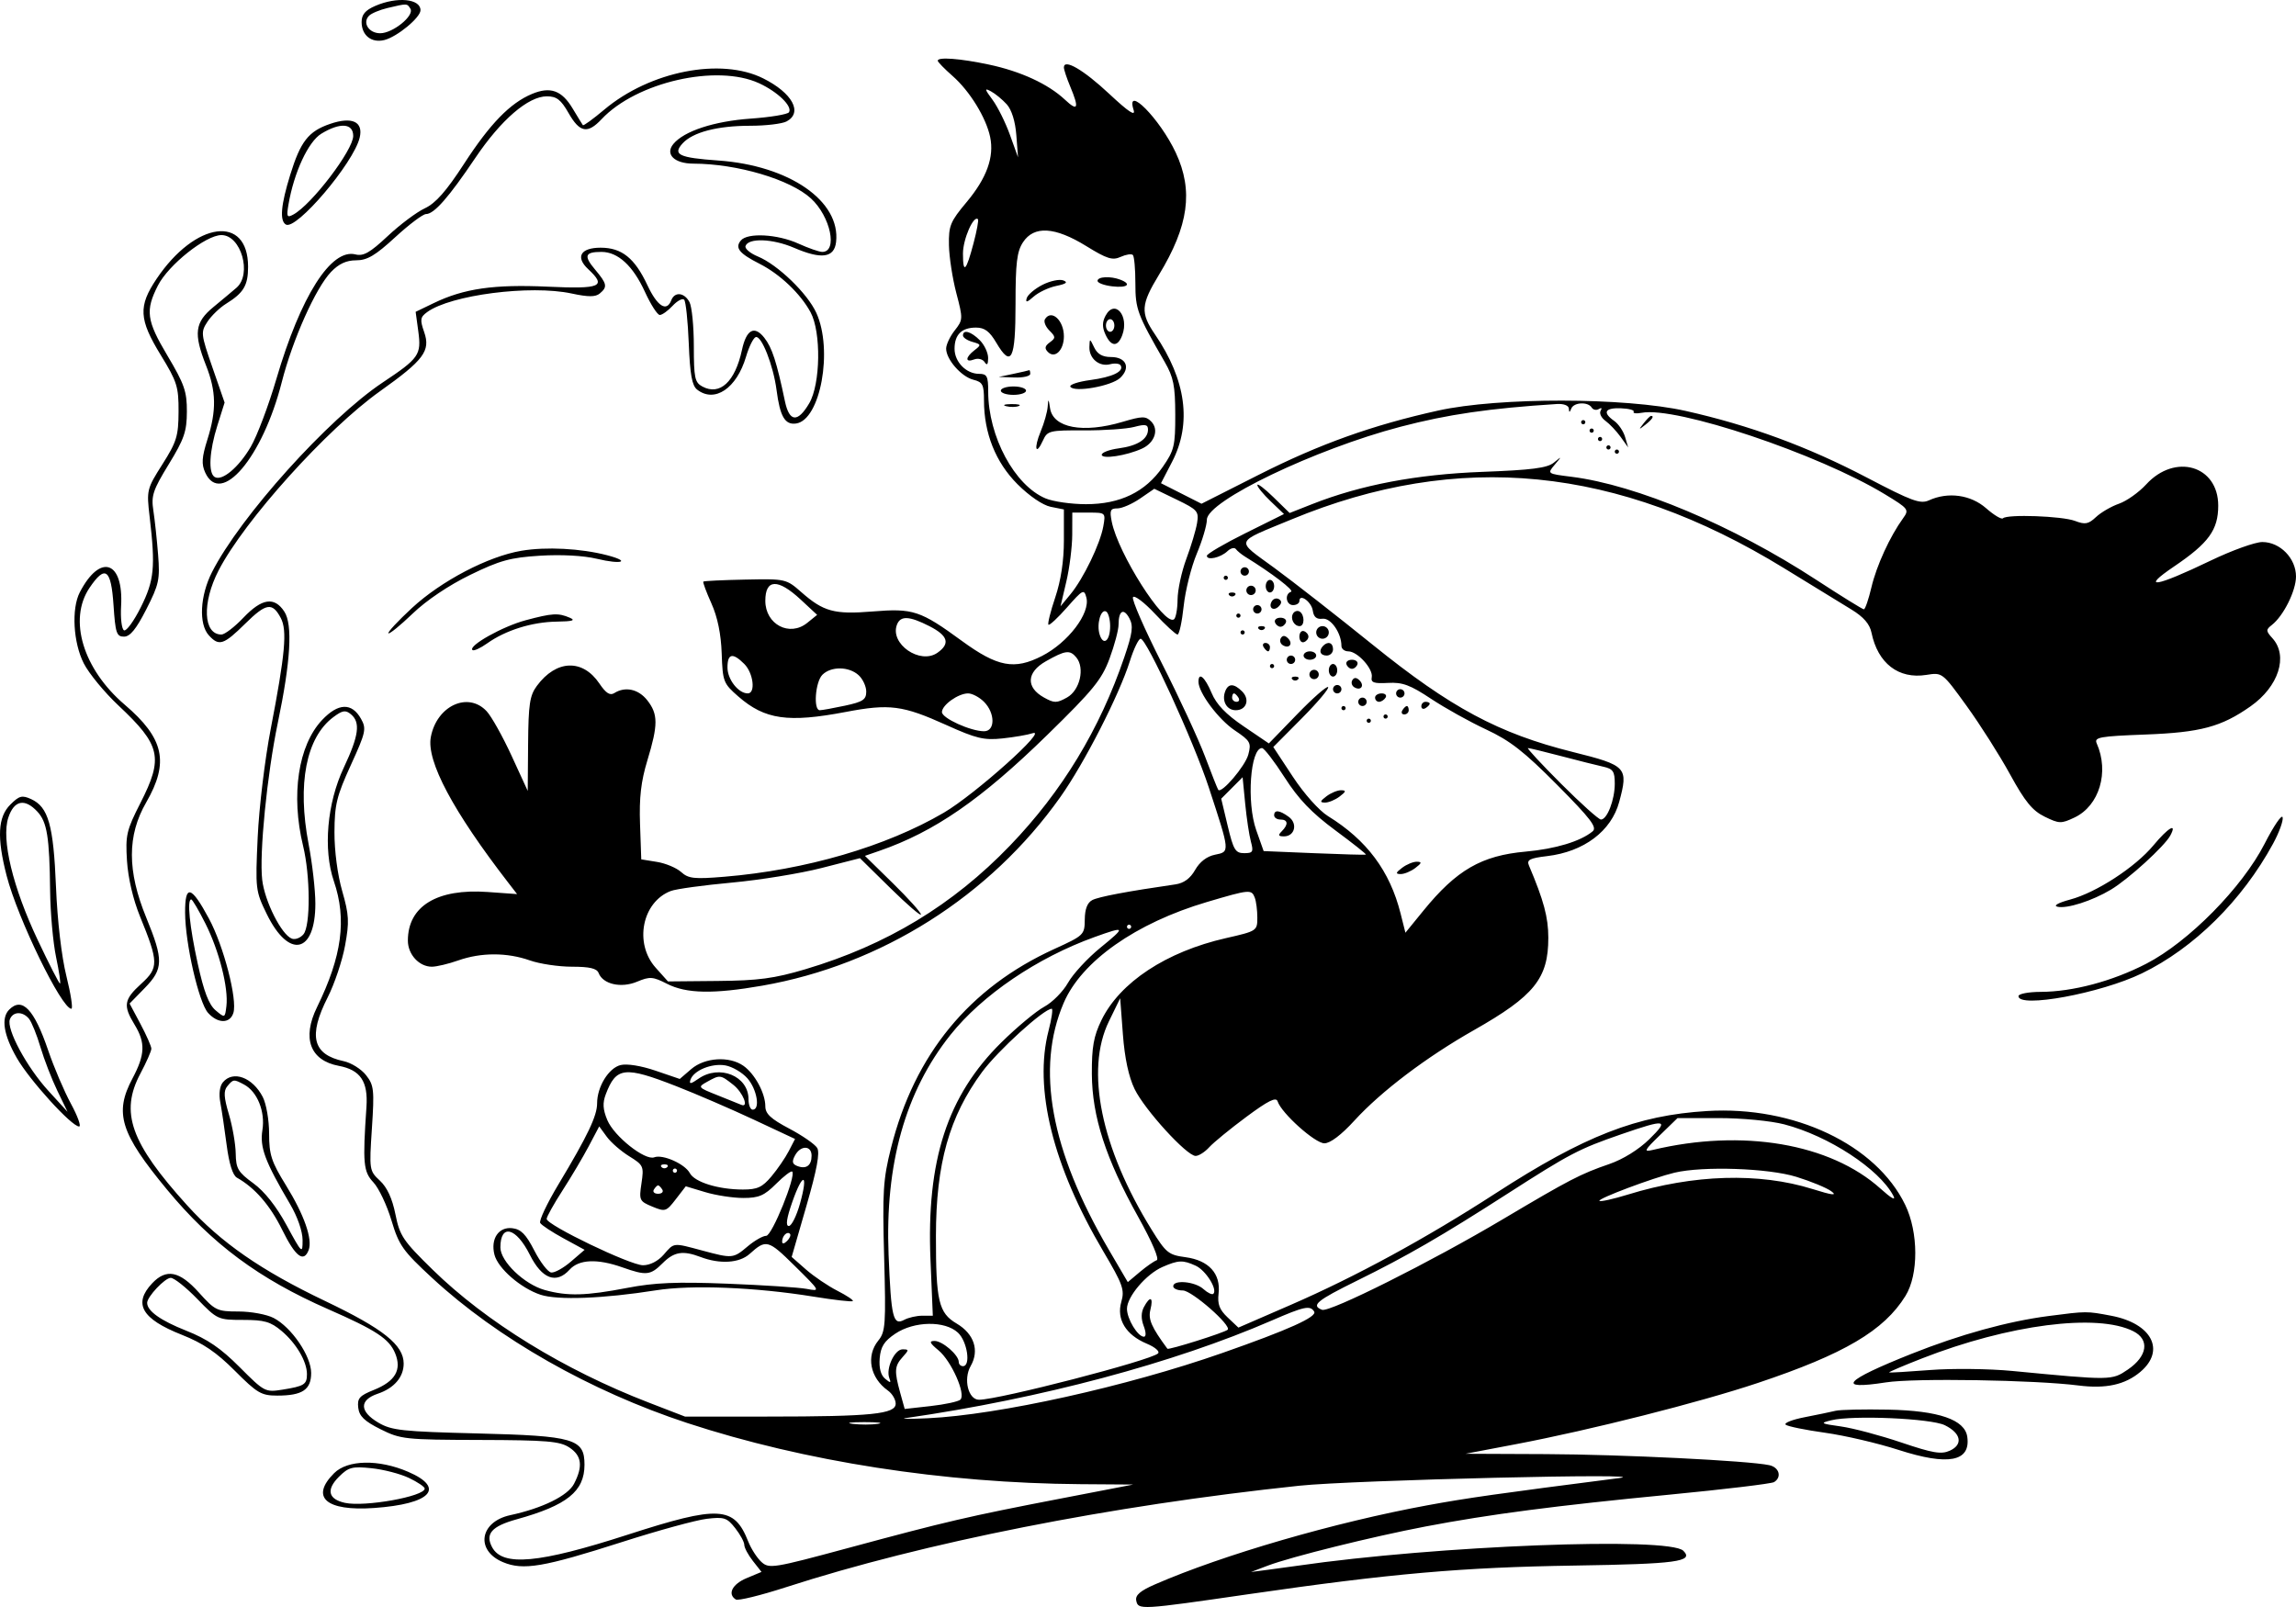 <svg width="400" height="280" viewBox="0 0 400 280" fill="none" xmlns="http://www.w3.org/2000/svg">
<path fill-rule="evenodd" clip-rule="evenodd" d="M65.381 1.026C63.634 1.785 63 2.533 63 3.837C63 6.169 64.727 7.536 66.963 6.975C69.191 6.416 73.257 3.059 73.257 1.778C73.257 -0.227 69.163 -0.618 65.381 1.026ZM71.499 1.519C72.238 2.714 68.445 5.794 66.233 5.794C64.251 5.794 63.086 3.95 64.3 2.736C64.719 2.317 66.164 1.714 67.511 1.395C70.968 0.577 70.916 0.576 71.499 1.519ZM163.368 10.579C163.368 10.792 164.535 11.992 165.96 13.244C168.946 15.865 171.799 20.503 172.502 23.879C173.228 27.367 171.9 31.034 168.393 35.223C165.551 38.617 165.257 39.335 165.321 42.716C165.361 44.772 165.94 48.53 166.607 51.065C167.787 55.549 167.779 55.729 166.327 57.575C165.505 58.619 164.833 60.044 164.833 60.741C164.833 62.619 167.477 65.639 169.584 66.168C171.195 66.572 171.427 67.026 171.427 69.78C171.427 75.483 173.457 80.558 177.261 84.365C179.322 86.428 181.673 88.029 183.041 88.303L185.347 88.764V94.191C185.347 97.723 184.822 101.173 183.845 104.075C183.019 106.527 182.484 108.673 182.656 108.845C182.828 109.018 184.289 107.658 185.902 105.825C188.651 102.702 188.863 102.595 189.265 104.128C189.975 106.844 186.082 111.959 181.53 114.294C176.721 116.76 173.79 116.21 167.581 111.676C160.324 106.375 159.078 105.965 152.015 106.542C145.356 107.086 143.478 106.577 139.615 103.186C136.973 100.865 136.875 100.843 129.842 100.985C125.934 101.063 122.644 101.221 122.531 101.335C122.417 101.449 123.051 103.159 123.939 105.135C125.006 107.511 125.614 110.464 125.731 113.857C125.902 118.775 126.021 119.082 128.641 121.365C133.26 125.387 137.285 125.963 147.353 124.046C154.977 122.594 157.257 122.891 164.854 126.321C170.091 128.686 171.424 129.004 174.651 128.661C176.706 128.442 179.046 128.04 179.852 127.768C182.906 126.735 169.901 138.399 164.423 141.606C154.353 147.5 140.321 151.595 126.18 152.763C120.933 153.197 119.933 153.088 118.668 151.944C117.865 151.217 115.973 150.423 114.464 150.179L111.719 149.734L111.504 143.57C111.344 138.973 111.67 136.153 112.786 132.478C114.669 126.279 114.665 124.431 112.764 122.014C111.231 120.064 108.919 119.559 107.022 120.761C106.273 121.235 105.56 120.781 104.435 119.111C101.509 114.769 96.915 114.933 93.535 119.5C92.288 121.186 92.06 122.693 92.004 129.642L91.938 137.805L89.129 131.692C87.583 128.33 85.63 124.836 84.788 123.93C81.55 120.442 76.079 122.97 75.055 128.427C74.27 132.611 78.915 141.333 88.604 153.869L90.085 155.785L84.965 155.419C76.142 154.788 71.059 157.884 71.059 163.891C71.059 166.303 73.02 168.437 75.237 168.437C76.061 168.437 78.137 167.943 79.85 167.338C83.816 165.939 88.339 165.939 92.305 167.338C94.017 167.943 97.321 168.437 99.645 168.437C102.743 168.437 103.983 168.733 104.295 169.547C105.043 171.495 108.21 172.209 110.977 171.053C113.218 170.116 113.731 170.152 116.224 171.424C119.578 173.134 124.293 173.226 132.774 171.746C153.549 168.124 172.486 156.147 184.718 138.892C188.897 132.998 194.967 121.13 196.836 115.205C197.514 113.053 198.362 111.292 198.72 111.292C199.767 111.292 207.956 129.169 210.601 137.23C214.305 148.522 214.294 148.398 211.686 148.92C210.26 149.205 209.022 150.15 208.214 151.57C207.364 153.064 206.25 153.88 204.761 154.095C196.351 155.314 191.396 156.25 190.292 156.828C189.43 157.279 189.002 158.391 188.985 160.221C188.96 162.881 188.84 162.997 183.673 165.351C168.844 172.109 159.34 183.69 155.23 200.011C153.855 205.47 153.719 207.625 154.031 219.029C154.353 230.8 154.266 232.033 153.014 233.579C150.835 236.269 151.569 240.073 154.693 242.291C155.435 242.817 156.042 243.843 156.042 244.569C156.042 246.387 151.84 246.814 133.853 246.821L119.356 246.828L112.964 244.359C98.25 238.677 84.669 230.32 75.377 221.23C70.211 216.176 69.642 215.331 68.89 211.577C68.338 208.827 67.442 206.883 66.187 205.716C64.338 203.998 64.316 203.85 64.792 196.609C65.235 189.866 65.149 189.086 63.763 187.323C62.93 186.266 61.182 185.173 59.877 184.896C54.469 183.747 53.662 180.526 57.09 173.771C58.272 171.442 59.631 167.393 60.111 164.774C60.875 160.608 60.813 159.416 59.616 155.25C58.807 152.438 58.256 148.237 58.269 144.993C58.289 140.201 58.653 138.707 61.118 133.31C63.732 127.587 63.866 126.982 62.898 125.251C61.301 122.395 58.929 122.465 56.111 125.453C51.953 129.861 50.647 138.523 52.803 147.386C54.069 152.591 54.109 161.287 52.873 162.781C52.34 163.427 51.425 163.77 50.839 163.545C49.041 162.856 46.121 157.06 45.682 153.31C45.15 148.771 46.525 134.926 48.4 125.945C50.639 115.21 51.014 108.819 49.534 106.562C47.8 103.915 45.627 104.24 42.402 107.629C40.869 109.241 39.147 110.56 38.576 110.56C35.404 110.56 35.165 105.044 38.091 99.376C42.56 90.719 56.921 74.775 66.192 68.177C73.841 62.734 75.037 61.133 73.898 57.864C73.141 55.692 73.204 55.265 74.415 54.38C78.503 51.391 92.403 49.599 99.573 51.136C102.497 51.764 103.733 51.764 104.486 51.139C105.87 49.991 105.766 49.458 103.681 46.98C101.651 44.568 101.893 43.891 104.782 43.891C107.656 43.891 110.273 46.299 112.365 50.868C113.375 53.074 114.537 54.88 114.947 54.88C115.356 54.88 116.36 54.162 117.177 53.285C117.994 52.408 118.899 51.926 119.188 52.215C119.476 52.503 119.84 55.941 119.995 59.854C120.211 65.259 120.56 67.188 121.45 67.884C124.499 70.267 128.339 67.68 129.975 62.139C130.487 60.405 131.246 58.872 131.661 58.734C132.656 58.402 134.731 63.678 135.288 67.96C135.891 72.586 136.754 74.066 138.692 73.79C142.933 73.186 145.167 60.972 142.217 54.514C140.658 51.101 135.483 46.111 132.021 44.684C130.696 44.137 129.733 43.323 129.88 42.875C130.357 41.419 134.605 41.57 138.338 43.176C143.121 45.234 145.343 44.926 145.659 42.164C146.473 35.038 137.52 28.84 125.153 27.968C118.282 27.484 117.144 26.944 118.903 25C120.68 23.036 124.98 21.912 130.717 21.912C133.417 21.912 136.263 21.571 137.042 21.154C139.908 19.62 138.045 16.198 132.965 13.659C125.586 9.972 113.24 12.402 105.266 19.108C103.328 20.738 101.655 21.953 101.547 21.809C101.439 21.664 100.63 20.347 99.749 18.882C97.864 15.743 95.871 15.033 92.686 16.364C88.878 17.955 85.389 21.539 80.871 28.502C77.748 33.314 75.903 35.408 74.013 36.291C72.589 36.954 69.68 39.132 67.547 41.132C64.455 44.029 63.316 44.678 61.925 44.329C57.672 43.261 52.387 51.589 48.142 66.053C46.785 70.677 44.777 75.992 43.68 77.863C41.566 81.469 38.661 83.891 37.391 83.106C36.256 82.405 36.462 78.607 37.878 74.115L39.13 70.143L37.016 64.045C34.99 58.201 34.954 57.869 36.141 56.057C36.821 55.019 38.281 53.61 39.383 52.927C42.452 51.027 43.219 49.737 43.219 46.478C43.219 37.334 34.037 38.543 27.285 48.577C24.065 53.361 24.19 55.64 28.017 61.886C30.853 66.514 31.129 67.395 31.108 71.731C31.089 75.967 30.779 76.978 28.299 80.888C25.569 85.194 25.524 85.382 26.07 90.046C27.097 98.832 26.875 101.115 24.536 105.798C23.328 108.215 22.01 110.029 21.607 109.827C21.204 109.626 20.975 107.741 21.096 105.639C21.557 97.729 17.461 96.339 13.904 103.198C12.422 106.056 12.754 111.977 14.6 115.596C15.496 117.35 18.208 120.644 20.627 122.915C28.021 129.855 28.502 131.988 24.458 139.922C22.036 144.674 21.841 145.519 22.124 149.996C22.314 152.979 23.195 156.748 24.388 159.669C27.647 167.652 27.666 168.621 24.612 171.4C21.583 174.156 21.412 175.2 23.442 178.528C25.368 181.687 25.286 183.759 23.072 187.922C19.872 193.94 20.961 197.437 29.093 207.266C36.949 216.762 45.11 222.818 57.199 228.123C65.526 231.777 67.798 233.272 68.836 235.779C70.034 238.67 68.866 240.684 65.121 242.182C62.622 243.182 62.221 243.64 62.411 245.275C62.582 246.753 63.475 247.616 66.297 249.026C69.8 250.778 70.553 250.859 83.602 250.894C95.236 250.926 97.527 251.117 99.17 252.194C101.349 253.621 101.593 255.464 100.007 258.53C98.929 260.615 94.52 262.786 88.901 263.997C83.555 265.15 82.778 270.16 87.63 272.188C91.159 273.662 94.661 273.069 108.407 268.667C114.643 266.669 121.264 264.855 123.12 264.635C126.161 264.276 126.649 264.435 128.08 266.254C128.954 267.364 129.668 268.677 129.668 269.173C129.668 269.669 130.343 270.932 131.168 271.981L132.666 273.887L130.069 274.973C127.564 276.019 126.688 277.761 128.196 278.693C128.595 278.94 132.499 277.984 136.873 276.57C161.087 268.743 193.351 262.36 226.373 258.867C235.67 257.883 289.352 256.604 282.052 257.54C261.057 260.232 255.578 261.01 248.718 262.271C232.54 265.246 213.095 270.889 201.227 276.055C198.647 277.177 197.762 277.94 197.95 278.877C198.282 280.532 198.573 280.516 217.582 277.759C242.367 274.165 254.678 273.085 274.31 272.78C292.106 272.504 295.153 272.09 293.269 270.207C290.786 267.724 250.319 269.293 226.007 272.816C224.798 272.991 222.49 273.307 220.878 273.517L217.948 273.9L220.878 272.789C224.923 271.254 239.097 267.737 248.352 265.972C259.476 263.85 271.087 262.334 290.84 260.426C300.416 259.502 308.619 258.517 309.071 258.238C310.461 257.379 309.98 255.666 308.243 255.289C304.675 254.513 282.561 253.419 269.301 253.362L255.311 253.302L264.103 251.63C277.172 249.145 296.079 244.36 306.215 240.971C321.3 235.929 328.225 231.846 331.969 225.788C334.26 222.081 334.236 214.718 331.918 209.931C326.834 199.426 312.542 192.659 297.395 193.583C285.193 194.327 276.053 197.886 260.547 207.929C248.488 215.741 236.168 222.45 224.891 227.348L215.75 231.318L213.882 229.553C212.443 228.192 212.079 227.233 212.296 225.377C212.7 221.918 210.587 219.596 206.544 219.053C203.563 218.653 203.134 218.304 200.611 214.226C191.812 200.005 189.04 186.463 193.188 177.961L195.153 173.932L195.627 180.234C195.938 184.377 196.638 187.64 197.668 189.758C199.428 193.376 206.754 201.405 208.294 201.405C208.845 201.405 209.911 200.725 210.663 199.895C211.415 199.065 214.325 196.683 217.132 194.602C220.959 191.765 222.321 191.09 222.582 191.899C223.243 193.955 229.097 199.207 230.726 199.207C231.746 199.207 233.676 197.748 235.959 195.249C240.624 190.146 248.471 184.205 256.777 179.492C267.304 173.516 269.746 170.483 269.741 163.386C269.738 159.832 268.957 156.922 266.357 150.777C265.95 149.816 266.527 149.523 269.52 149.168C275.945 148.407 280.719 144.817 282.094 139.711C283.714 133.691 283.419 133.374 273.993 131.021C261.121 127.809 252.724 123.31 239.176 112.365C233.029 107.4 225.302 101.361 222.004 98.945C215.171 93.939 214.908 94.683 224.995 90.507C254.119 78.451 281.777 81.188 310.803 98.997C315.585 101.932 320.87 105.172 322.547 106.199C324.67 107.498 325.732 108.723 326.042 110.229C327.144 115.586 330.758 118.368 335.605 117.593C338.384 117.149 338.388 117.151 342.637 123.026C344.975 126.259 348.376 131.618 350.192 134.934C352.794 139.681 354.074 141.246 356.209 142.293C358.741 143.534 359.089 143.543 361.419 142.438C365.739 140.387 367.495 134.511 365.278 129.515C364.81 128.459 365.782 128.283 373.768 127.982C383.383 127.617 386.976 126.654 392.074 123.074C396.976 119.633 398.694 114.298 395.897 111.207C394.744 109.933 394.733 109.72 395.786 108.9C397.818 107.314 399.997 102.947 400 100.453C400.004 97.282 397.231 94.442 394.134 94.442C392.884 94.442 388.831 95.9 385.126 97.682C375.509 102.309 372.78 102.747 378.755 98.704C384.788 94.621 386.45 92.331 386.45 88.097C386.45 81.116 378.934 78.907 373.895 84.406C372.63 85.786 370.501 87.297 369.164 87.763C367.827 88.229 366.026 89.274 365.163 90.085C363.836 91.331 363.268 91.436 361.494 90.761C359.266 89.914 349.687 89.568 348.947 90.307C348.706 90.548 347.391 89.764 346.025 88.564C343.337 86.204 339.397 85.656 336.061 87.175C334.554 87.862 333.107 87.331 325.221 83.201C314.957 77.825 304.803 74.092 293.659 71.596C283.094 69.23 261.108 69.2 250.549 71.536C239.101 74.071 229.9 77.364 219.326 82.711L209.322 87.771L205.792 85.982L202.263 84.194L204.198 80.462C207.664 73.782 206.647 66.223 201.211 58.258C198.655 54.514 198.752 53.077 201.91 47.877C207.088 39.35 207.932 33.245 204.85 26.627C202.105 20.73 196.038 14.579 197.493 19.165C197.863 20.334 196.627 19.515 193.235 16.343C188.762 12.159 185.347 10.169 185.347 11.748C185.347 12.126 185.841 13.619 186.446 15.065C188.045 18.893 187.804 19.499 185.53 17.368C182.612 14.633 177.83 12.427 172.265 11.247C167.258 10.186 163.368 9.893 163.368 10.579ZM132.232 14.499C135.476 15.988 138.096 18.524 137.457 19.557C137.23 19.925 134.232 20.424 130.795 20.667C124.411 21.117 119.167 22.837 117.307 25.09C115.832 26.876 117.485 28.504 120.783 28.512C128.435 28.527 137.687 31.268 141.292 34.586C144.689 37.713 145.991 43.891 143.252 43.891C142.719 43.891 140.845 43.239 139.089 42.442C135.447 40.79 130.223 40.508 129.067 41.901C127.997 43.19 128.777 44.16 132.33 45.962C135.878 47.761 139.458 51.164 141.213 54.408C143.085 57.868 142.953 66.91 140.982 70.265C138.975 73.682 137.513 73.556 136.745 69.899C135.299 63.012 134.504 60.567 133.151 58.847C131.421 56.648 130.028 57.41 129.261 60.975C128.065 66.528 125.414 68.98 122.37 67.35C121.046 66.642 120.876 65.84 120.876 60.301C120.876 56.863 120.535 53.413 120.118 52.634C119.215 50.947 117.539 50.778 116.948 52.316C116.142 54.417 114.523 53.392 112.784 49.68C110.575 44.963 108.32 43.158 104.637 43.158C101.146 43.158 100.203 44.782 102.467 46.891C105.73 49.931 104.703 50.377 95.416 49.95C86.062 49.519 80.824 50.272 75.582 52.803L72.412 54.332L72.873 57.72C73.432 61.826 73.02 62.418 66.663 66.649C57.201 72.946 41.823 90.037 36.93 99.694C34.844 103.809 34.596 108.722 36.373 110.685C38.145 112.643 38.947 112.388 42.723 108.664C46.375 105.065 47.443 104.897 48.92 107.687C50.059 109.84 49.687 113.931 47.158 127.044C46.147 132.282 45.129 140.75 44.894 145.863C44.478 154.936 44.515 155.256 46.487 159.285C50.334 167.15 54.941 166.149 54.941 157.448C54.941 155.119 54.413 150.458 53.767 147.088C51.757 136.595 53.333 128.491 58.071 124.953C59.67 123.759 60.196 123.673 61.135 124.452C62.83 125.859 62.522 128.17 59.897 133.739C56.976 139.936 56.271 147.977 58.162 153.526C60.439 160.21 59.586 166.587 55.221 175.508C52.58 180.906 54.021 184.774 59.023 185.712C62.795 186.419 64.145 188.428 63.841 192.875C63.167 202.705 63.301 204.149 65.059 206.02C65.99 207.011 67.401 209.987 68.196 212.632C69.505 216.996 70.163 217.927 75.294 222.676C86.645 233.181 102.883 242.413 119.734 247.944C140.196 254.659 164.47 258.433 188.277 258.599L197.435 258.663L184.614 261.138C168.613 264.226 164.863 265.1 147.797 269.712C134.716 273.246 133.99 273.363 132.662 272.161C131.895 271.467 130.853 269.851 130.347 268.571C127.909 262.403 125.272 262.257 109.337 267.407C93.887 272.401 87.555 272.985 85.734 269.584C84.49 267.257 85.655 265.931 90.003 264.726C98.783 262.294 101.828 259.845 101.828 255.214C101.828 250.697 100.061 250.18 83.181 249.759C70.075 249.432 68.218 249.23 65.93 247.886C62.606 245.933 62.565 243.932 65.829 242.833C68.662 241.879 70.326 239.938 70.326 237.587C70.326 234.35 66.774 231.522 56.62 226.674C45.479 221.355 38.464 216.488 32.606 210.014C22.747 199.12 20.862 193.812 24.456 187.062C25.508 185.085 26.369 183.133 26.369 182.723C26.369 182.314 25.516 180.377 24.474 178.418L22.578 174.857L25.206 172.165C28.48 168.812 28.515 167.276 25.482 159.884C22.146 151.753 22.143 145.573 25.473 139.805C29.511 132.812 28.593 128.649 21.721 122.778C14.46 116.575 11.865 107.957 15.592 102.426C18.325 98.371 19.354 99.11 19.776 105.431C20.101 110.308 20.306 110.926 21.601 110.926C22.66 110.926 23.727 109.619 25.489 106.164C27.698 101.832 27.883 100.972 27.543 96.64C27.337 94.021 26.965 90.559 26.716 88.947C26.319 86.375 26.647 85.39 29.402 80.888C32.089 76.499 32.544 75.178 32.557 71.72C32.57 68.203 32.127 66.933 29.142 61.916C25.529 55.844 25.295 54.105 27.51 49.752C29.349 46.137 35.867 40.96 38.579 40.96C41.994 40.96 43.941 47.758 41.205 50.131C40.499 50.742 38.687 52.26 37.175 53.504C33.939 56.167 33.696 58.096 35.893 63.672C37.68 68.204 37.741 71.489 36.132 76.59C35.158 79.682 35.079 80.86 35.75 82.332C38.468 88.298 45.742 79.716 49.084 66.603C50.978 59.168 55 50.169 57.678 47.374C59.028 45.965 60.345 45.356 62.044 45.356C63.974 45.356 65.385 44.522 68.861 41.327C71.271 39.11 73.684 37.297 74.221 37.297C75.626 37.297 78.176 34.394 82.781 27.555C87.277 20.875 92.022 16.784 95.27 16.784C96.974 16.784 97.716 17.357 99.059 19.708C101.005 23.115 102.361 23.366 104.802 20.768C110.871 14.307 124.855 11.111 132.232 14.499ZM175.388 18.174C176.253 19.13 176.878 21.139 177.062 23.553L177.356 27.407L175.948 23.497C175.174 21.347 173.809 18.6 172.916 17.391C171.514 15.495 171.478 15.293 172.65 15.921C173.396 16.321 174.628 17.335 175.388 18.174ZM57.501 21.588C53.731 22.878 52.36 24.634 50.553 30.487C48.937 35.718 48.698 38.439 49.794 39.118C51.571 40.215 61.601 28.421 62.661 23.987C63.329 21.195 61.343 20.272 57.501 21.588ZM61.535 23.687C61.535 26.148 54.302 35.647 51.109 37.378C49.997 37.982 49.892 37.774 50.251 35.666C51.205 30.068 53.695 24.688 55.978 23.296C59.251 21.3 61.535 21.461 61.535 23.687ZM169.614 42.352C168.313 47.289 167.764 47.83 167.764 44.176C167.764 41.675 169.615 37.439 170.376 38.2C170.521 38.345 170.179 40.214 169.614 42.352ZM189.246 42.878C192.854 45.105 193.811 45.407 195.232 44.759C196.162 44.336 197.12 44.187 197.362 44.429C197.603 44.67 197.801 46.886 197.801 49.352C197.801 53.893 198.125 54.761 202.917 63.079C204.443 65.728 204.738 67.199 204.749 72.217C204.76 77.688 204.573 78.469 202.554 81.375C199.527 85.73 195.156 87.848 189.197 87.848C186.651 87.848 183.486 87.397 182.165 86.845C176.744 84.579 172.16 76.039 172.16 68.202C172.16 65.545 171.948 65.137 170.569 65.137C168.33 65.137 166.299 63.061 166.299 60.774C166.299 58.3 167.535 57.078 170.036 57.078C171.53 57.078 172.395 57.721 173.562 59.7C176.193 64.16 176.922 62.698 176.922 52.959C176.922 45.808 177.16 43.834 178.221 42.214C180.136 39.285 183.781 39.505 189.246 42.878ZM181.623 49.622C180.295 50.298 179.056 51.345 178.873 51.95C178.623 52.774 178.925 52.706 180.081 51.68C180.93 50.928 182.709 50.089 184.035 49.816C185.76 49.462 186.103 49.189 185.243 48.857C184.582 48.602 182.953 48.947 181.623 49.622ZM191.208 48.939C191.208 49.298 192.361 49.726 193.772 49.891C196.41 50.199 197.233 49.52 195.177 48.731C193.463 48.073 191.208 48.191 191.208 48.939ZM192.608 55C192.016 56.107 192.009 57.013 192.582 58.269C193.574 60.448 194.738 60.495 195.518 58.387C196.763 55.021 194.197 52.032 192.608 55ZM182.046 55.619C181.796 56.025 182.142 56.909 182.817 57.584C183.929 58.696 183.936 58.889 182.889 59.655C182.024 60.288 181.944 60.709 182.571 61.335C183.788 62.553 185.347 61.018 185.347 58.6C185.347 55.798 183.158 53.82 182.046 55.619ZM194.138 56.712C194.138 57.316 193.808 57.811 193.405 57.811C193.002 57.811 192.673 57.316 192.673 56.712C192.673 56.107 193.002 55.613 193.405 55.613C193.808 55.613 194.138 56.107 194.138 56.712ZM167.764 58.458C167.764 58.814 168.505 59.314 169.412 59.569C170.951 60.002 170.976 60.098 169.779 61.017C168.151 62.267 168.116 63.242 169.72 62.626C170.395 62.368 171.212 62.579 171.541 63.097C171.95 63.743 172.141 63.522 172.149 62.39C172.154 61.483 171.5 60.082 170.694 59.276C169.162 57.743 167.764 57.353 167.764 58.458ZM189.792 60.469C189.728 62.469 191.517 63.953 193.401 63.461C194.208 63.25 195.031 63.338 195.228 63.658C195.878 64.708 193.833 65.697 189.925 66.223C187.809 66.507 186.257 67.03 186.477 67.385C187.123 68.432 193.652 67.27 195.156 65.841C197.025 64.065 196.199 62.206 193.54 62.206C192.077 62.206 191.188 61.702 190.636 60.558C189.852 58.929 189.841 58.929 189.792 60.469ZM176.555 65.137L173.991 65.677L176.738 65.773C178.25 65.826 179.486 65.54 179.486 65.137C179.486 64.734 179.403 64.448 179.303 64.501C179.202 64.554 177.966 64.84 176.555 65.137ZM174.357 68.067C174.357 68.47 175.346 68.8 176.555 68.8C177.764 68.8 178.753 68.47 178.753 68.067C178.753 67.665 177.764 67.335 176.555 67.335C175.346 67.335 174.357 67.665 174.357 68.067ZM182.526 70.838C182.465 71.758 181.917 73.704 181.308 75.164C180.073 78.12 180.431 79.534 181.706 76.736C182.475 75.049 182.84 74.959 188.876 74.989C192.375 75.005 196.308 74.732 197.618 74.382C199.53 73.871 199.999 73.962 199.999 74.846C199.999 76.514 198.184 77.68 194.899 78.121C193.272 78.339 191.94 78.84 191.94 79.235C191.94 80.054 196.251 79.398 198.951 78.167C201.176 77.153 201.953 74.835 200.54 73.423C199.595 72.478 198.993 72.487 195.57 73.504C188.684 75.549 183.462 74.565 182.936 71.125C182.678 69.443 182.621 69.402 182.526 70.838ZM175.287 70.773C176 70.959 176.989 70.947 177.485 70.746C177.981 70.545 177.398 70.394 176.189 70.408C174.98 70.423 174.574 70.587 175.287 70.773ZM273.318 71.181C273.365 71.914 273.45 71.914 273.745 71.181C274.189 70.081 276.65 69.963 277.297 71.01C277.551 71.419 278.116 71.534 278.553 71.263C279.009 70.981 279.138 71.11 278.856 71.567C278.586 72.005 278.963 72.797 279.696 73.329C280.428 73.86 281.617 75.119 282.34 76.126L283.653 77.958L283.113 76.126C282.817 75.119 281.962 73.864 281.215 73.337C279.135 71.874 279.585 71.032 282.389 71.138C283.783 71.191 284.782 71.462 284.609 71.742C284.436 72.022 285.066 72.104 286.009 71.924C292.007 70.777 316.795 79.085 328.386 86.126C332.527 88.641 332.639 88.79 331.543 90.306C329.257 93.466 326.92 98.564 326.036 102.318C325.538 104.433 324.943 106.164 324.715 106.164C324.486 106.164 320.742 103.844 316.394 101.009C301.892 91.552 285.105 84.489 273.769 83.072C269.538 82.543 269.533 82.54 270.846 80.983C272.137 79.453 272.134 79.446 270.696 80.614C269.549 81.546 266.849 81.894 258.242 82.217C246.801 82.647 237.103 84.485 228.6 87.837L224.676 89.384L221.861 86.636C220.314 85.124 219.047 84.166 219.047 84.507C219.047 84.847 220.092 86.124 221.369 87.345L223.692 89.565L216.974 92.901C213.279 94.736 210.256 96.507 210.256 96.837C210.256 97.705 212.645 97.172 213.842 96.036C214.404 95.503 215.064 95.338 215.307 95.67C215.551 96.002 216.285 96.603 216.938 97.006C221.567 99.859 225.545 102.899 224.92 103.107C223.753 103.496 224.049 105.431 225.274 105.431C225.879 105.431 226.373 105.112 226.373 104.721C226.373 103.327 228.49 104.854 228.712 106.409C228.868 107.513 229.382 107.938 230.402 107.806C231.837 107.62 233.699 110.293 233.699 112.537C233.699 113.062 234.238 113.49 234.897 113.49C236.495 113.49 239.261 116.546 238.98 118.002C238.801 118.931 239.366 119.127 241.819 118.989C244.331 118.846 245.675 119.343 249.3 121.75C251.73 123.364 256.054 125.773 258.91 127.102C263.072 129.04 265.529 130.957 271.29 136.764C277.142 142.663 278.288 144.165 277.461 144.852C275.36 146.595 270.981 147.92 265.797 148.382C258.104 149.068 253.758 151.576 247.984 158.665L244.847 162.515L244.002 159.159C242.138 151.757 238.127 146.376 231.364 142.201C229.819 141.249 227.197 138.311 225.245 135.347L221.828 130.161L226.808 125.143C229.546 122.384 231.603 119.942 231.378 119.717C231.153 119.492 228.739 121.608 226.012 124.421L221.055 129.533L216.661 126.55C213.552 124.439 211.919 122.738 211.078 120.734C209.91 117.95 208.787 117 208.794 118.802C208.802 120.705 212.276 125.354 215.116 127.26C217.828 129.08 218.02 129.423 217.478 131.467C216.941 133.491 212.79 138.358 212.236 137.613C212.108 137.441 211.072 134.828 209.933 131.806C208.794 128.784 205.403 121.466 202.398 115.544C199.393 109.621 197.136 104.45 197.382 104.051C197.628 103.653 199.352 104.954 201.212 106.943C203.073 108.933 204.842 110.56 205.142 110.56C205.443 110.56 205.925 108.335 206.214 105.615C206.503 102.894 207.53 98.784 208.497 96.479C209.464 94.174 210.256 91.506 210.256 90.549C210.256 87.301 229.093 78.26 243.993 74.356C252.215 72.202 259.533 71.137 271.246 70.394C272.413 70.32 273.285 70.651 273.318 71.181ZM286.354 73.745C285.443 74.907 285.469 74.933 286.631 74.022C287.851 73.065 288.239 72.463 287.636 72.463C287.484 72.463 286.907 73.04 286.354 73.745ZM275.458 73.562C275.458 73.764 275.623 73.928 275.825 73.928C276.026 73.928 276.191 73.764 276.191 73.562C276.191 73.361 276.026 73.196 275.825 73.196C275.623 73.196 275.458 73.361 275.458 73.562ZM276.924 75.027C276.924 75.229 277.088 75.394 277.29 75.394C277.491 75.394 277.656 75.229 277.656 75.027C277.656 74.826 277.491 74.661 277.29 74.661C277.088 74.661 276.924 74.826 276.924 75.027ZM278.389 76.493C278.389 76.694 278.554 76.859 278.755 76.859C278.957 76.859 279.121 76.694 279.121 76.493C279.121 76.291 278.957 76.126 278.755 76.126C278.554 76.126 278.389 76.291 278.389 76.493ZM279.854 77.958C279.854 78.159 280.019 78.324 280.22 78.324C280.422 78.324 280.587 78.159 280.587 77.958C280.587 77.756 280.422 77.592 280.22 77.592C280.019 77.592 279.854 77.756 279.854 77.958ZM281.319 78.691C281.319 78.892 281.484 79.057 281.686 79.057C281.887 79.057 282.052 78.892 282.052 78.691C282.052 78.489 281.887 78.324 281.686 78.324C281.484 78.324 281.319 78.489 281.319 78.691ZM208.547 91.144C208.349 92.353 207.508 95.156 206.68 97.373C205.853 99.589 205.165 102.784 205.151 104.472C205.138 106.161 204.847 107.716 204.505 107.928C202.773 108.998 194.797 96.452 193.689 90.916C193.29 88.921 193.433 88.581 194.671 88.581C195.468 88.581 197.239 87.812 198.608 86.873L201.098 85.165L205.003 87.055C208.639 88.814 208.883 89.095 208.547 91.144ZM192.217 91.695C191.679 94.745 188.76 100.794 186.508 103.522L184.758 105.642L185.773 101.324C186.332 98.949 186.794 95.275 186.8 93.16L186.812 89.314H189.724C192.607 89.314 192.632 89.337 192.217 91.695ZM90.839 95.964C85.04 96.942 76.868 101.215 71.766 105.939C69.338 108.187 67.494 110.169 67.669 110.344C67.843 110.519 69.749 108.968 71.903 106.898C74.294 104.601 78.194 101.978 81.908 100.17C87.091 97.645 88.899 97.148 94.08 96.825C97.764 96.595 101.663 96.805 103.966 97.358C108.349 98.41 109.992 97.838 105.749 96.737C101.17 95.55 95.152 95.238 90.839 95.964ZM216.117 99.57C216.117 99.973 216.446 100.303 216.849 100.303C217.252 100.303 217.582 99.973 217.582 99.57C217.582 99.167 217.252 98.838 216.849 98.838C216.446 98.838 216.117 99.167 216.117 99.57ZM213.186 100.669C213.186 100.871 213.351 101.036 213.552 101.036C213.754 101.036 213.919 100.871 213.919 100.669C213.919 100.468 213.754 100.303 213.552 100.303C213.351 100.303 213.186 100.468 213.186 100.669ZM220.512 102.135C220.512 102.739 220.842 103.233 221.245 103.233C221.648 103.233 221.977 102.739 221.977 102.135C221.977 101.53 221.648 101.036 221.245 101.036C220.842 101.036 220.512 101.53 220.512 102.135ZM139.493 104.47L142.358 107.132L140.638 108.524C137.555 111.021 133.331 108.799 133.331 104.681C133.331 100.855 135.521 100.78 139.493 104.47ZM217.254 102.439C217.018 102.82 217.138 103.325 217.519 103.561C217.901 103.797 218.406 103.677 218.642 103.296C218.878 102.914 218.758 102.409 218.377 102.173C217.995 101.937 217.49 102.057 217.254 102.439ZM214.163 103.722C214.431 103.99 214.871 103.99 215.14 103.722C215.408 103.453 215.188 103.233 214.651 103.233C214.114 103.233 213.894 103.453 214.163 103.722ZM221.588 104.735C220.892 105.862 221.846 106.589 222.786 105.648C223.312 105.122 223.325 104.713 222.824 104.403C222.414 104.15 221.858 104.299 221.588 104.735ZM218.314 106.164C218.314 106.567 218.644 106.897 219.047 106.897C219.45 106.897 219.78 106.567 219.78 106.164C219.78 105.761 219.45 105.431 219.047 105.431C218.644 105.431 218.314 105.761 218.314 106.164ZM193.405 109.094C193.405 111.658 192.225 112.611 191.578 110.571C191.002 108.757 191.795 105.988 192.726 106.563C193.099 106.794 193.405 107.933 193.405 109.094ZM195.88 114.486C191.602 127.064 185.035 137.895 175.974 147.316C165.994 157.693 154.437 164.678 140.291 168.881C134.887 170.487 132.135 170.855 125.033 170.921L116.369 171.001L114.227 168.609C110.432 164.369 111.862 157.145 116.874 155.24C117.791 154.891 122.558 154.237 127.468 153.785C132.379 153.333 139.415 152.19 143.105 151.245L149.815 149.526L155.126 154.75C158.048 157.624 160.438 159.685 160.438 159.331C160.438 158.976 158.244 156.534 155.561 153.904L150.684 149.122L153.188 148.255C162.808 144.925 170.933 139.313 182.495 128.013C190.465 120.222 191.947 118.404 193.301 114.744C194.164 112.413 194.871 109.748 194.871 108.823C194.871 106.382 195.761 105.87 196.759 107.736C197.47 109.064 197.312 110.275 195.88 114.486ZM225.282 106.885C224.742 107.759 225.427 109.094 226.416 109.094C227.308 109.094 227.314 107.111 226.424 106.562C226.049 106.33 225.535 106.475 225.282 106.885ZM91.572 108.072C87.569 109.144 81.556 112.51 82.305 113.259C82.52 113.474 83.682 112.948 84.888 112.089C88.088 109.81 92.699 108.369 96.976 108.311C99.749 108.272 100.346 108.094 99.264 107.629C97.255 106.766 96.228 106.826 91.572 108.072ZM215.384 107.263C215.384 107.464 215.549 107.629 215.75 107.629C215.952 107.629 216.117 107.464 216.117 107.263C216.117 107.061 215.952 106.897 215.75 106.897C215.549 106.897 215.384 107.061 215.384 107.263ZM161.932 109.109C165.166 110.759 165.582 112.15 163.315 113.738C160.289 115.858 154.984 112.177 156.263 108.843C156.878 107.239 158.408 107.311 161.932 109.109ZM222.118 108.417C222.262 108.85 222.694 109.204 223.076 109.204C223.459 109.204 223.89 108.85 224.035 108.417C224.179 107.984 223.748 107.629 223.076 107.629C222.405 107.629 221.974 107.984 222.118 108.417ZM219.291 109.583C219.56 109.851 219.999 109.851 220.268 109.583C220.536 109.314 220.317 109.094 219.78 109.094C219.243 109.094 219.023 109.314 219.291 109.583ZM229.304 110.193C229.304 110.798 229.798 111.292 230.402 111.292C231.007 111.292 231.501 110.798 231.501 110.193C231.501 109.589 231.007 109.094 230.402 109.094C229.798 109.094 229.304 109.589 229.304 110.193ZM216.117 110.193C216.117 110.395 216.281 110.56 216.483 110.56C216.684 110.56 216.849 110.395 216.849 110.193C216.849 109.992 216.684 109.827 216.483 109.827C216.281 109.827 216.117 109.992 216.117 110.193ZM226.373 110.926C226.373 111.598 226.728 112.029 227.161 111.884C227.594 111.74 227.948 111.308 227.948 110.926C227.948 110.544 227.594 110.112 227.161 109.968C226.728 109.823 226.373 110.254 226.373 110.926ZM223.147 111.178C222.894 111.588 223.043 112.144 223.479 112.414C224.606 113.11 225.333 112.157 224.392 111.216C223.866 110.69 223.457 110.678 223.147 111.178ZM220.146 112.758C220.395 113.161 220.744 113.49 220.922 113.49C221.1 113.49 221.245 113.161 221.245 112.758C221.245 112.355 220.895 112.025 220.469 112.025C220.043 112.025 219.897 112.355 220.146 112.758ZM230.525 112.514C229.682 113.356 229.991 114.223 231.135 114.223C231.74 114.223 232.234 113.728 232.234 113.124C232.234 111.98 231.367 111.67 230.525 112.514ZM187.505 114.542C189.039 116.39 188.144 120.274 185.896 121.526C184.087 122.534 183.676 122.534 181.867 121.526C178.692 119.758 178.835 117.129 182.21 115.218C185.602 113.297 186.388 113.196 187.505 114.542ZM227.106 114.223C227.106 114.626 227.6 114.955 228.205 114.955C228.809 114.955 229.304 114.626 229.304 114.223C229.304 113.82 228.809 113.49 228.205 113.49C227.6 113.49 227.106 113.82 227.106 114.223ZM129.668 115.688C131.253 117.273 131.672 120.816 130.275 120.816C128.645 120.816 126.737 118.385 126.737 116.307C126.737 113.854 127.643 113.663 129.668 115.688ZM224.175 114.955C224.175 115.358 224.505 115.688 224.908 115.688C225.311 115.688 225.64 115.358 225.64 114.955C225.64 114.553 225.311 114.223 224.908 114.223C224.505 114.223 224.175 114.553 224.175 114.955ZM234.573 115.743C234.717 116.176 235.148 116.531 235.531 116.531C235.913 116.531 236.345 116.176 236.489 115.743C236.633 115.31 236.203 114.955 235.531 114.955C234.859 114.955 234.428 115.31 234.573 115.743ZM221.245 116.054C221.245 116.256 221.41 116.421 221.611 116.421C221.813 116.421 221.977 116.256 221.977 116.054C221.977 115.853 221.813 115.688 221.611 115.688C221.41 115.688 221.245 115.853 221.245 116.054ZM231.501 116.787C231.501 117.391 231.831 117.886 232.234 117.886C232.637 117.886 232.967 117.391 232.967 116.787C232.967 116.183 232.637 115.688 232.234 115.688C231.831 115.688 231.501 116.183 231.501 116.787ZM149.574 117.633C150.311 118.3 150.914 119.592 150.914 120.503C150.914 121.901 150.334 122.285 147.215 122.954C145.18 123.39 143.202 123.747 142.819 123.747C141.67 123.747 142.034 118.812 143.273 117.572C144.774 116.071 147.881 116.102 149.574 117.633ZM228.243 117.091C228.008 117.473 228.127 117.978 228.509 118.213C228.89 118.449 229.395 118.33 229.631 117.948C229.867 117.567 229.748 117.062 229.366 116.826C228.984 116.59 228.479 116.709 228.243 117.091ZM225.152 118.375C225.421 118.643 225.86 118.643 226.129 118.375C226.397 118.106 226.178 117.886 225.64 117.886C225.103 117.886 224.884 118.106 225.152 118.375ZM235.602 118.504C235.348 118.915 235.498 119.471 235.934 119.74C237.061 120.436 237.787 119.483 236.847 118.542C236.321 118.016 235.911 118.004 235.602 118.504ZM213.451 120.45C212.808 122.126 213.708 123.747 215.283 123.747C217.158 123.747 217.798 121.87 216.399 120.471C214.982 119.055 213.99 119.047 213.451 120.45ZM232.234 120.084C232.234 120.487 232.564 120.816 232.967 120.816C233.37 120.816 233.699 120.487 233.699 120.084C233.699 119.681 233.37 119.351 232.967 119.351C232.564 119.351 232.234 119.681 232.234 120.084ZM243.223 120.816C243.223 121.219 243.553 121.549 243.956 121.549C244.359 121.549 244.688 121.219 244.688 120.816C244.688 120.414 244.359 120.084 243.956 120.084C243.553 120.084 243.223 120.414 243.223 120.816ZM171.427 122.282C173.39 124.245 173.4 127.41 171.442 127.41C169.101 127.41 164.101 125.138 164.101 124.075C164.101 122.844 166.936 120.816 168.66 120.816C169.376 120.816 170.621 121.476 171.427 122.282ZM215.75 121.549C215.999 121.952 215.853 122.282 215.427 122.282C215.001 122.282 214.651 121.952 214.651 121.549C214.651 121.146 214.796 120.816 214.974 120.816C215.152 120.816 215.501 121.146 215.75 121.549ZM239.56 121.549C239.56 121.952 239.87 122.282 240.25 122.282C240.629 122.282 241.143 121.952 241.392 121.549C241.641 121.146 241.33 120.816 240.702 120.816C240.074 120.816 239.56 121.146 239.56 121.549ZM236.63 122.282C236.63 122.685 236.959 123.014 237.362 123.014C237.765 123.014 238.095 122.685 238.095 122.282C238.095 121.879 237.765 121.549 237.362 121.549C236.959 121.549 236.63 121.879 236.63 122.282ZM247.619 123.058C247.619 123.484 247.949 123.63 248.352 123.381C248.755 123.132 249.084 122.783 249.084 122.605C249.084 122.427 248.755 122.282 248.352 122.282C247.949 122.282 247.619 122.631 247.619 123.058ZM233.699 123.381C233.699 123.582 233.864 123.747 234.066 123.747C234.267 123.747 234.432 123.582 234.432 123.381C234.432 123.179 234.267 123.014 234.066 123.014C233.864 123.014 233.699 123.179 233.699 123.381ZM244.322 123.747C244.073 124.15 244.219 124.48 244.645 124.48C245.072 124.48 245.421 124.15 245.421 123.747C245.421 123.344 245.276 123.014 245.098 123.014C244.92 123.014 244.571 123.344 244.322 123.747ZM241.025 124.846C241.025 125.047 241.19 125.212 241.392 125.212C241.593 125.212 241.758 125.047 241.758 124.846C241.758 124.644 241.593 124.48 241.392 124.48C241.19 124.48 241.025 124.644 241.025 124.846ZM238.095 125.579C238.095 125.78 238.26 125.945 238.461 125.945C238.663 125.945 238.828 125.78 238.828 125.579C238.828 125.377 238.663 125.212 238.461 125.212C238.26 125.212 238.095 125.377 238.095 125.579ZM223.798 135.452C226.234 139.252 228.502 141.619 232.638 144.679C235.699 146.942 238.096 148.845 237.965 148.908C237.835 148.971 233.773 148.858 228.937 148.656L220.146 148.29L218.851 144.627C217.149 139.811 217.82 130.341 219.863 130.341C220.225 130.341 221.996 132.641 223.798 135.452ZM271.97 131.74C274.896 132.509 278.197 133.34 279.305 133.585C281.025 133.966 281.319 134.399 281.319 136.547C281.319 139.36 279.995 142.795 278.91 142.795C278.519 142.795 275.398 139.993 271.973 136.568C268.548 133.143 265.95 130.341 266.198 130.341C266.447 130.341 269.044 130.97 271.97 131.74ZM217.927 146.642C218.41 148.425 218.275 148.656 216.745 148.653C215.225 148.649 214.881 148.078 213.886 143.906L212.755 139.163L214.619 137.293L216.483 135.424L216.932 140.025C217.178 142.556 217.626 145.534 217.927 146.642ZM231.092 138.742C229.955 139.602 229.899 139.823 230.812 139.841C231.44 139.854 232.594 139.38 233.376 138.789C234.513 137.929 234.569 137.709 233.656 137.69C233.028 137.677 231.874 138.151 231.092 138.742ZM1.793 140.198C-0.378 142.37 -0.561 145.92 1.155 152.58C3.075 160.03 10.729 175.763 12.434 175.763C12.734 175.763 12.346 173.208 11.57 170.086C10.719 166.655 10 160.493 9.755 154.517C9.314 143.746 8.421 140.601 5.421 139.234C3.838 138.513 3.348 138.643 1.793 140.198ZM6.51 141.414C8.208 143.237 8.624 145.829 8.732 155.25C8.776 159.078 9.245 164.271 9.774 166.789C10.303 169.307 10.607 171.368 10.449 171.368C10.291 171.368 8.562 167.988 6.607 163.858C2.216 154.584 0.204 146.234 1.45 142.459C2.449 139.432 4.306 139.049 6.51 141.414ZM221.977 142.063C221.977 142.466 222.472 142.795 223.076 142.795C224.401 142.795 224.492 143.65 223.296 144.847C222.613 145.53 222.699 145.726 223.685 145.726C225.577 145.726 226.124 143.496 224.52 142.323C222.912 141.146 221.977 141.051 221.977 142.063ZM394.535 147.004C390.636 154.631 381.294 164.107 373.92 167.915C367.997 170.973 361.115 172.806 355.497 172.822C353.381 172.828 351.65 173.163 351.65 173.566C351.65 175.715 365.958 173.079 373.134 169.606C382.211 165.214 390.603 156.92 396.007 146.997C397.053 145.077 397.803 143.015 397.673 142.414C397.544 141.814 396.132 143.88 394.535 147.004ZM375.158 147.297C371.999 151.1 365.227 155.508 360.659 156.735C358.579 157.294 357.671 157.804 358.433 157.985C360.083 158.376 364.481 156.97 367.768 155.002C370.811 153.178 377.111 147.433 378.106 145.573C379.348 143.252 377.733 144.197 375.158 147.297ZM244.279 151.197C243.142 152.057 243.086 152.278 243.999 152.296C244.627 152.309 245.781 151.835 246.563 151.244C247.7 150.384 247.756 150.163 246.843 150.145C246.215 150.132 245.061 150.606 244.279 151.197ZM32.248 159.035C32.271 164.403 34.635 174.701 36.254 176.489C37.959 178.374 40.058 178.377 40.655 176.495C41.391 174.179 38.971 164.828 36.404 160.057C33.294 154.279 32.225 154.016 32.248 159.035ZM218.602 156.409C218.847 157.046 219.047 158.613 219.047 159.89C219.047 162.181 218.969 162.231 213.587 163.455C203.193 165.817 195.09 171.159 191.885 177.763C190.531 180.552 190.194 182.442 190.219 187.119C190.259 194.534 192.641 201.891 198.277 212.003C200.727 216.4 202.014 219.415 201.512 219.583C201.053 219.736 199.733 220.656 198.579 221.627L196.48 223.393L193.15 217.711C183.028 200.436 180.421 186.154 185.31 174.75C188.428 167.476 197.866 160.83 210.293 157.157C217.725 154.96 218.036 154.933 218.602 156.409ZM35.794 160.928C38.18 165.668 39.825 172.147 39.444 175.304C39.191 177.398 39.182 177.402 37.56 176.037C36.385 175.046 35.519 172.782 34.447 167.896C33.03 161.434 32.554 156.715 33.319 156.715C33.514 156.715 34.628 158.611 35.794 160.928ZM197.068 161.477C197.068 161.679 196.904 161.844 196.702 161.844C196.501 161.844 196.336 161.679 196.336 161.477C196.336 161.276 196.501 161.111 196.702 161.111C196.904 161.111 197.068 161.276 197.068 161.477ZM191.686 165.144C189.457 166.959 186.928 169.701 186.065 171.236C185.202 172.772 183.339 174.652 181.924 175.414C180.51 176.175 177.145 178.976 174.447 181.637C165.044 190.91 161.378 202.169 162.106 219.532L162.512 229.245H160.695C159.694 229.245 158.271 229.569 157.532 229.964C155.584 231.007 155.252 229.621 154.806 218.622C154.168 202.827 157.724 190.182 165.58 180.316C171.105 173.377 180.697 166.866 190.706 163.263C196.129 161.312 196.207 161.461 191.686 165.144ZM1.607 175.91C0.155 177.362 0.615 180.305 2.923 184.329C5.155 188.222 12.476 196.277 13.781 196.277C14.18 196.277 13.538 194.489 12.354 192.304C11.171 190.119 9.39 185.942 8.397 183.022C5.956 175.844 3.864 173.653 1.607 175.91ZM182.676 179.586C180.067 189.64 183.423 203.155 192.225 218.053C195.63 223.816 195.954 224.728 195.348 226.841C194.479 229.87 196.141 232.595 199.786 234.118C201.236 234.724 202.103 235.478 201.744 235.82C200.459 237.042 174.105 243.864 170.572 243.889C168.691 243.902 167.792 240.303 169.106 238.015C170.664 235.299 169.71 232.41 166.663 230.612C163.529 228.763 163.044 226.711 163.055 215.325C163.066 202.752 165.373 194.558 171.084 186.8C173.845 183.048 181.858 175.766 183.225 175.764C183.467 175.763 183.221 177.484 182.676 179.586ZM5.045 177.5C5.503 178.054 6.405 180.279 7.048 182.446C7.691 184.613 9.015 188.035 9.991 190.05L11.764 193.713L8.416 190.05C4.654 185.936 1.077 179.284 1.722 177.604C2.251 176.223 3.941 176.171 5.045 177.5ZM120.424 186.274L118.425 187.994L114.199 186.551C111.693 185.695 109.215 185.298 108.111 185.575C106.028 186.097 104.026 189.363 104.026 192.24C104.026 194.43 102.386 197.87 97.301 206.345C95.308 209.667 93.873 212.702 94.113 213.089C94.351 213.476 96.19 214.687 98.198 215.779L101.848 217.766L99.457 219.823C98.142 220.955 96.594 221.807 96.016 221.716C95.438 221.625 94.119 219.903 93.085 217.889C91.627 215.049 90.764 214.175 89.24 213.999C86.874 213.726 85.445 215.843 86.137 218.599C86.736 220.986 90.717 224.454 94.165 225.591C97.146 226.575 105.108 226.271 114.283 224.821C120.509 223.838 131.63 224.284 141.726 225.921C145.336 226.506 148.417 226.857 148.574 226.701C148.73 226.545 147.517 225.732 145.877 224.896C144.237 224.059 141.777 222.392 140.409 221.191L137.921 219.007L140.497 210.095C142.321 203.786 142.867 200.84 142.365 200.012C141.975 199.368 139.784 197.852 137.496 196.643C134.282 194.946 133.335 194.062 133.333 192.76C133.33 190.477 131.496 187.09 129.509 185.699C127.047 183.974 122.785 184.244 120.424 186.274ZM130.217 187.892C131.884 189.786 132.482 193.346 131.133 193.346C130.73 193.346 130.4 192.522 130.4 191.515C130.4 187.469 125.327 185.403 121.674 187.962C120.346 188.892 120.027 188.935 120.287 188.145C120.825 186.515 123.976 185.215 126.371 185.634C127.58 185.846 129.31 186.861 130.217 187.892ZM117.791 189.245C121.301 190.616 127.399 193.248 131.341 195.094L138.51 198.45L137.412 200.572C136.809 201.74 135.449 203.723 134.391 204.98C132.803 206.868 131.936 207.266 129.42 207.262C125.152 207.257 121.024 205.979 120.181 204.404C119.321 202.798 115.457 201.079 113.981 201.646C112.378 202.26 106.984 197.986 105.807 195.168C105.026 193.299 104.96 192.182 105.538 190.658C107.346 185.905 108.806 185.737 117.791 189.245ZM38.829 188.578C38.276 189.245 38.099 190.598 38.376 192.058C38.626 193.371 39.125 196.722 39.487 199.504C39.911 202.769 40.546 204.788 41.276 205.197C44.397 206.943 47.057 210.007 49.157 214.272C51.465 218.959 52.906 220.064 53.771 217.811C54.49 215.935 53 211.674 49.825 206.534C47.276 202.409 46.883 201.203 46.883 197.522C46.882 195.166 46.389 192.321 45.776 191.134C44.002 187.704 40.595 186.45 38.829 188.578ZM127.737 189.004C129.447 190.349 130.543 193.122 129.115 192.491C128.811 192.357 126.969 191.615 125.022 190.842C121.557 189.466 121.519 189.416 123.194 188.487C125.449 187.236 125.497 187.241 127.737 189.004ZM42.527 188.973C44.829 190.204 46.23 193.686 45.717 196.896C45.235 199.909 46.151 202.359 50.551 209.83C51.824 211.991 52.712 214.546 52.715 216.058C52.721 218.536 52.627 218.45 49.934 213.494C48.129 210.171 46.085 207.592 44.13 206.167C41.471 204.231 41.106 203.615 41.066 200.989C41.041 199.35 40.507 196.275 39.878 194.157C38.991 191.17 38.928 190.073 39.602 189.263C40.636 188.016 40.724 188.007 42.527 188.973ZM310.849 195.905C318.568 197.915 327.365 203.666 329.837 208.319C330.344 209.273 329.528 208.828 327.625 207.115C318.865 199.226 303.541 196.621 287.913 200.366C286.295 200.752 286.442 200.454 289.166 197.808L292.252 194.812H299.452C303.471 194.812 308.507 195.294 310.849 195.905ZM287.323 198.505C285.494 200.298 282.75 202 280.366 202.82C275.329 204.553 273.482 205.512 261.779 212.459C249.34 219.845 231.625 228.717 230.32 228.216C228.35 227.46 229.373 226.611 236.447 223.126C245.131 218.848 251.12 215.385 262.638 207.985C273.491 201.012 275.093 200.174 282.418 197.642C290.269 194.928 290.866 195.033 287.323 198.505ZM109.621 201.467C112.1 202.999 112.199 203.218 111.757 206.168C111.313 209.128 111.394 209.304 113.643 210.236C115.895 211.168 116.066 211.115 117.734 208.952L119.474 206.696L122.856 207.714C124.716 208.274 127.702 208.732 129.491 208.732C132.209 208.732 133.151 208.325 135.212 206.265C136.568 204.909 137.829 203.95 138.015 204.135C138.735 204.856 134.497 215.325 133.485 215.325C132.912 215.325 131.464 216.149 130.267 217.157C127.726 219.295 127.616 219.305 122.342 217.889C117.191 216.507 117.477 216.476 115.611 218.622C114.64 219.739 113.239 220.454 112.019 220.454C109.807 220.454 95.235 213.446 95.235 212.381C95.235 212.013 96.472 209.795 97.982 207.454C99.494 205.112 101.554 201.635 102.561 199.728L104.393 196.26L105.707 198.06C106.429 199.05 108.191 200.583 109.621 201.467ZM141.39 201.362C141.39 203.084 140.456 203.761 138.905 203.166C138.022 202.827 137.927 202.399 138.498 201.332C139.47 199.518 141.39 199.538 141.39 201.362ZM116.237 203.359C115.968 203.627 115.528 203.627 115.26 203.359C114.991 203.09 115.211 202.871 115.748 202.871C116.285 202.871 116.505 203.09 116.237 203.359ZM117.946 203.969C117.946 204.171 117.781 204.336 117.58 204.336C117.378 204.336 117.213 204.171 117.213 203.969C117.213 203.768 117.378 203.603 117.58 203.603C117.781 203.603 117.946 203.768 117.946 203.969ZM312.938 205.044C315.505 205.837 318.259 206.975 319.059 207.573C320.123 208.367 319.233 208.258 315.752 207.17C306.482 204.271 295.03 204.613 283.629 208.132C281.072 208.921 278.831 209.418 278.65 209.236C278.276 208.863 288.025 205.202 291.724 204.326C296.691 203.149 308.047 203.534 312.938 205.044ZM139.378 209.693C138.777 211.851 137.899 213.616 137.425 213.616C136.836 213.616 137.031 212.282 138.04 209.4C139.876 204.16 140.858 204.375 139.378 209.693ZM115.382 207.266C115.631 207.669 115.301 207.999 114.649 207.999C113.997 207.999 113.668 207.669 113.917 207.266C114.166 206.863 114.495 206.534 114.649 206.534C114.803 206.534 115.133 206.863 115.382 207.266ZM92.305 218.629C94.419 222.849 96.914 223.783 99.233 221.221C100.864 219.419 104.056 219.279 108.422 220.82C112.606 222.296 113.313 222.223 115.449 220.087C117.442 218.094 118.97 217.845 122.046 219.015C125.416 220.296 128.814 220.085 130.593 218.483C133.471 215.894 133.817 215.985 138.441 220.552C142.961 225.016 142.969 225.032 140.535 224.573C139.193 224.32 132.983 223.912 126.737 223.668C117.863 223.32 114.044 223.48 109.257 224.402C102.069 225.786 98.861 225.869 94.903 224.769C91.334 223.779 87.176 219.788 87.176 217.352C87.176 213.165 89.909 213.846 92.305 218.629ZM137.128 216.217C136.603 216.742 136.261 216.785 136.261 216.327C136.261 215.349 137.128 214.482 137.617 214.971C137.825 215.179 137.605 215.74 137.128 216.217ZM208.309 220.534C210.06 221.332 212.153 224.661 211.387 225.428C211.172 225.642 210.393 225.27 209.653 224.601C208.193 223.279 204.395 222.93 204.395 224.117C204.395 224.52 205.15 224.849 206.074 224.849C207.631 224.849 214.651 231.01 213.873 231.694C213.295 232.203 203.573 235.264 203.378 234.998C200.592 231.217 200.001 229.857 200.422 228.183C200.976 225.973 200.364 225.728 199.292 227.732C198.788 228.673 198.773 229.781 199.248 231.029C199.671 232.14 199.688 232.908 199.29 232.908C198.219 232.908 196.336 229.805 196.336 228.039C196.336 225.937 199.692 221.986 202.526 220.752C205.304 219.542 206.067 219.513 208.309 220.534ZM26.497 223.614C23.162 227.164 24.692 229.81 31.675 232.571C35.365 234.031 37.704 235.618 40.921 238.845C44.81 242.746 45.526 243.165 48.301 243.165C52.681 243.165 54.209 242.145 54.209 239.22C54.209 236.27 50.779 231.248 47.666 229.638C46.469 229.019 43.72 228.512 41.556 228.512C37.821 228.512 37.473 228.346 34.659 225.216C31.265 221.438 28.965 220.987 26.497 223.614ZM34.359 226.315C37.848 229.915 37.984 229.978 42.339 229.978C46.05 229.978 47.14 230.289 49.05 231.896C51.605 234.046 53.476 237.228 53.476 239.422C53.476 241.228 53.011 241.522 49.192 242.133C46.218 242.609 46.046 242.518 41.747 238.206C38.437 234.885 36.125 233.309 32.407 231.839C27.975 230.086 25.637 228.417 25.637 227.006C25.637 225.937 28.735 222.651 29.741 222.651C30.329 222.651 32.407 224.3 34.359 226.315ZM228.948 228.529C229.51 229.44 224.509 231.693 212.919 235.751C196.264 241.582 173.937 246.531 161.676 247.109C158.376 247.265 156.665 247.249 157.874 247.074C181.342 243.681 204.485 237.503 221.611 230.061C227.225 227.622 228.254 227.407 228.948 228.529ZM356.908 229.299C349.801 230.222 341.475 232.518 332.991 235.898C321.256 240.573 319.779 242.23 328.571 240.862C333.498 240.094 354.528 240.434 362.119 241.404C366.871 242.01 370.22 241.275 372.875 239.041C377.323 235.298 374.892 230.596 367.813 229.254C363.517 228.439 363.54 228.438 356.908 229.299ZM371.659 231.951C374.544 233.409 374.128 236.302 370.698 238.633C367.903 240.533 367.854 240.533 350.551 238.87C346.522 238.483 340.093 238.41 336.265 238.708C332.438 239.007 329.221 239.196 329.117 239.127C329.013 239.059 331.577 237.965 334.815 236.699C349.949 230.775 365.396 228.784 371.659 231.951ZM166.893 232.204C168.522 233.722 169.166 238.037 167.764 238.037C167.361 238.037 167.031 237.707 167.031 237.304C167.031 236.102 164.198 233.641 162.819 233.644C161.804 233.647 161.95 233.991 163.518 235.293C165.754 237.15 168.312 242.93 167.313 243.871C166.957 244.207 164.628 244.71 162.139 244.988L157.613 245.495L156.831 242.681C155.777 238.884 155.836 238.013 157.255 236.446C158.383 235.198 158.382 235.106 157.236 235.106C155.849 235.106 154.3 238.457 154.93 240.098C155.276 240.999 155.155 241.018 154.19 240.218C153.441 239.596 153.115 238.35 153.257 236.658C153.428 234.639 154.038 233.678 155.967 232.382C159.26 230.171 164.617 230.083 166.893 232.204ZM319.782 245.814C318.976 246.01 316.55 246.514 314.392 246.934C312.233 247.353 310.75 247.939 311.095 248.235C311.44 248.53 314.525 249.161 317.95 249.638C321.375 250.114 327.144 251.461 330.771 252.632C339.424 255.426 343.345 254.677 342.732 250.348C342.307 247.351 337.758 245.789 328.939 245.612C324.708 245.526 320.587 245.618 319.782 245.814ZM338.821 248.327C341.655 249.721 342.044 251.692 339.694 252.762C338.202 253.441 336.734 253.194 331.223 251.331C327.555 250.092 322.822 248.835 320.703 248.539C317.146 248.041 317.02 247.958 319.049 247.462C322.808 246.545 336.406 247.139 338.821 248.327ZM152.942 248.084C151.84 248.252 149.862 248.254 148.546 248.092C147.229 247.928 148.13 247.791 150.547 247.788C152.965 247.783 154.043 247.917 152.942 248.084ZM58.205 256.685C54.004 260.886 56.803 263.332 65.145 262.751C75.057 262.06 77.689 259.275 71.106 256.442C65.971 254.233 60.554 254.335 58.205 256.685ZM71.251 257.516C72.758 258.234 73.989 259.064 73.989 259.362C73.989 260.733 63.532 262.607 60.094 261.853C57.176 261.212 56.793 259.562 59.041 257.314C60.719 255.636 61.346 255.471 64.721 255.819C66.807 256.034 69.746 256.798 71.251 257.516Z" fill="black"/>
</svg>
